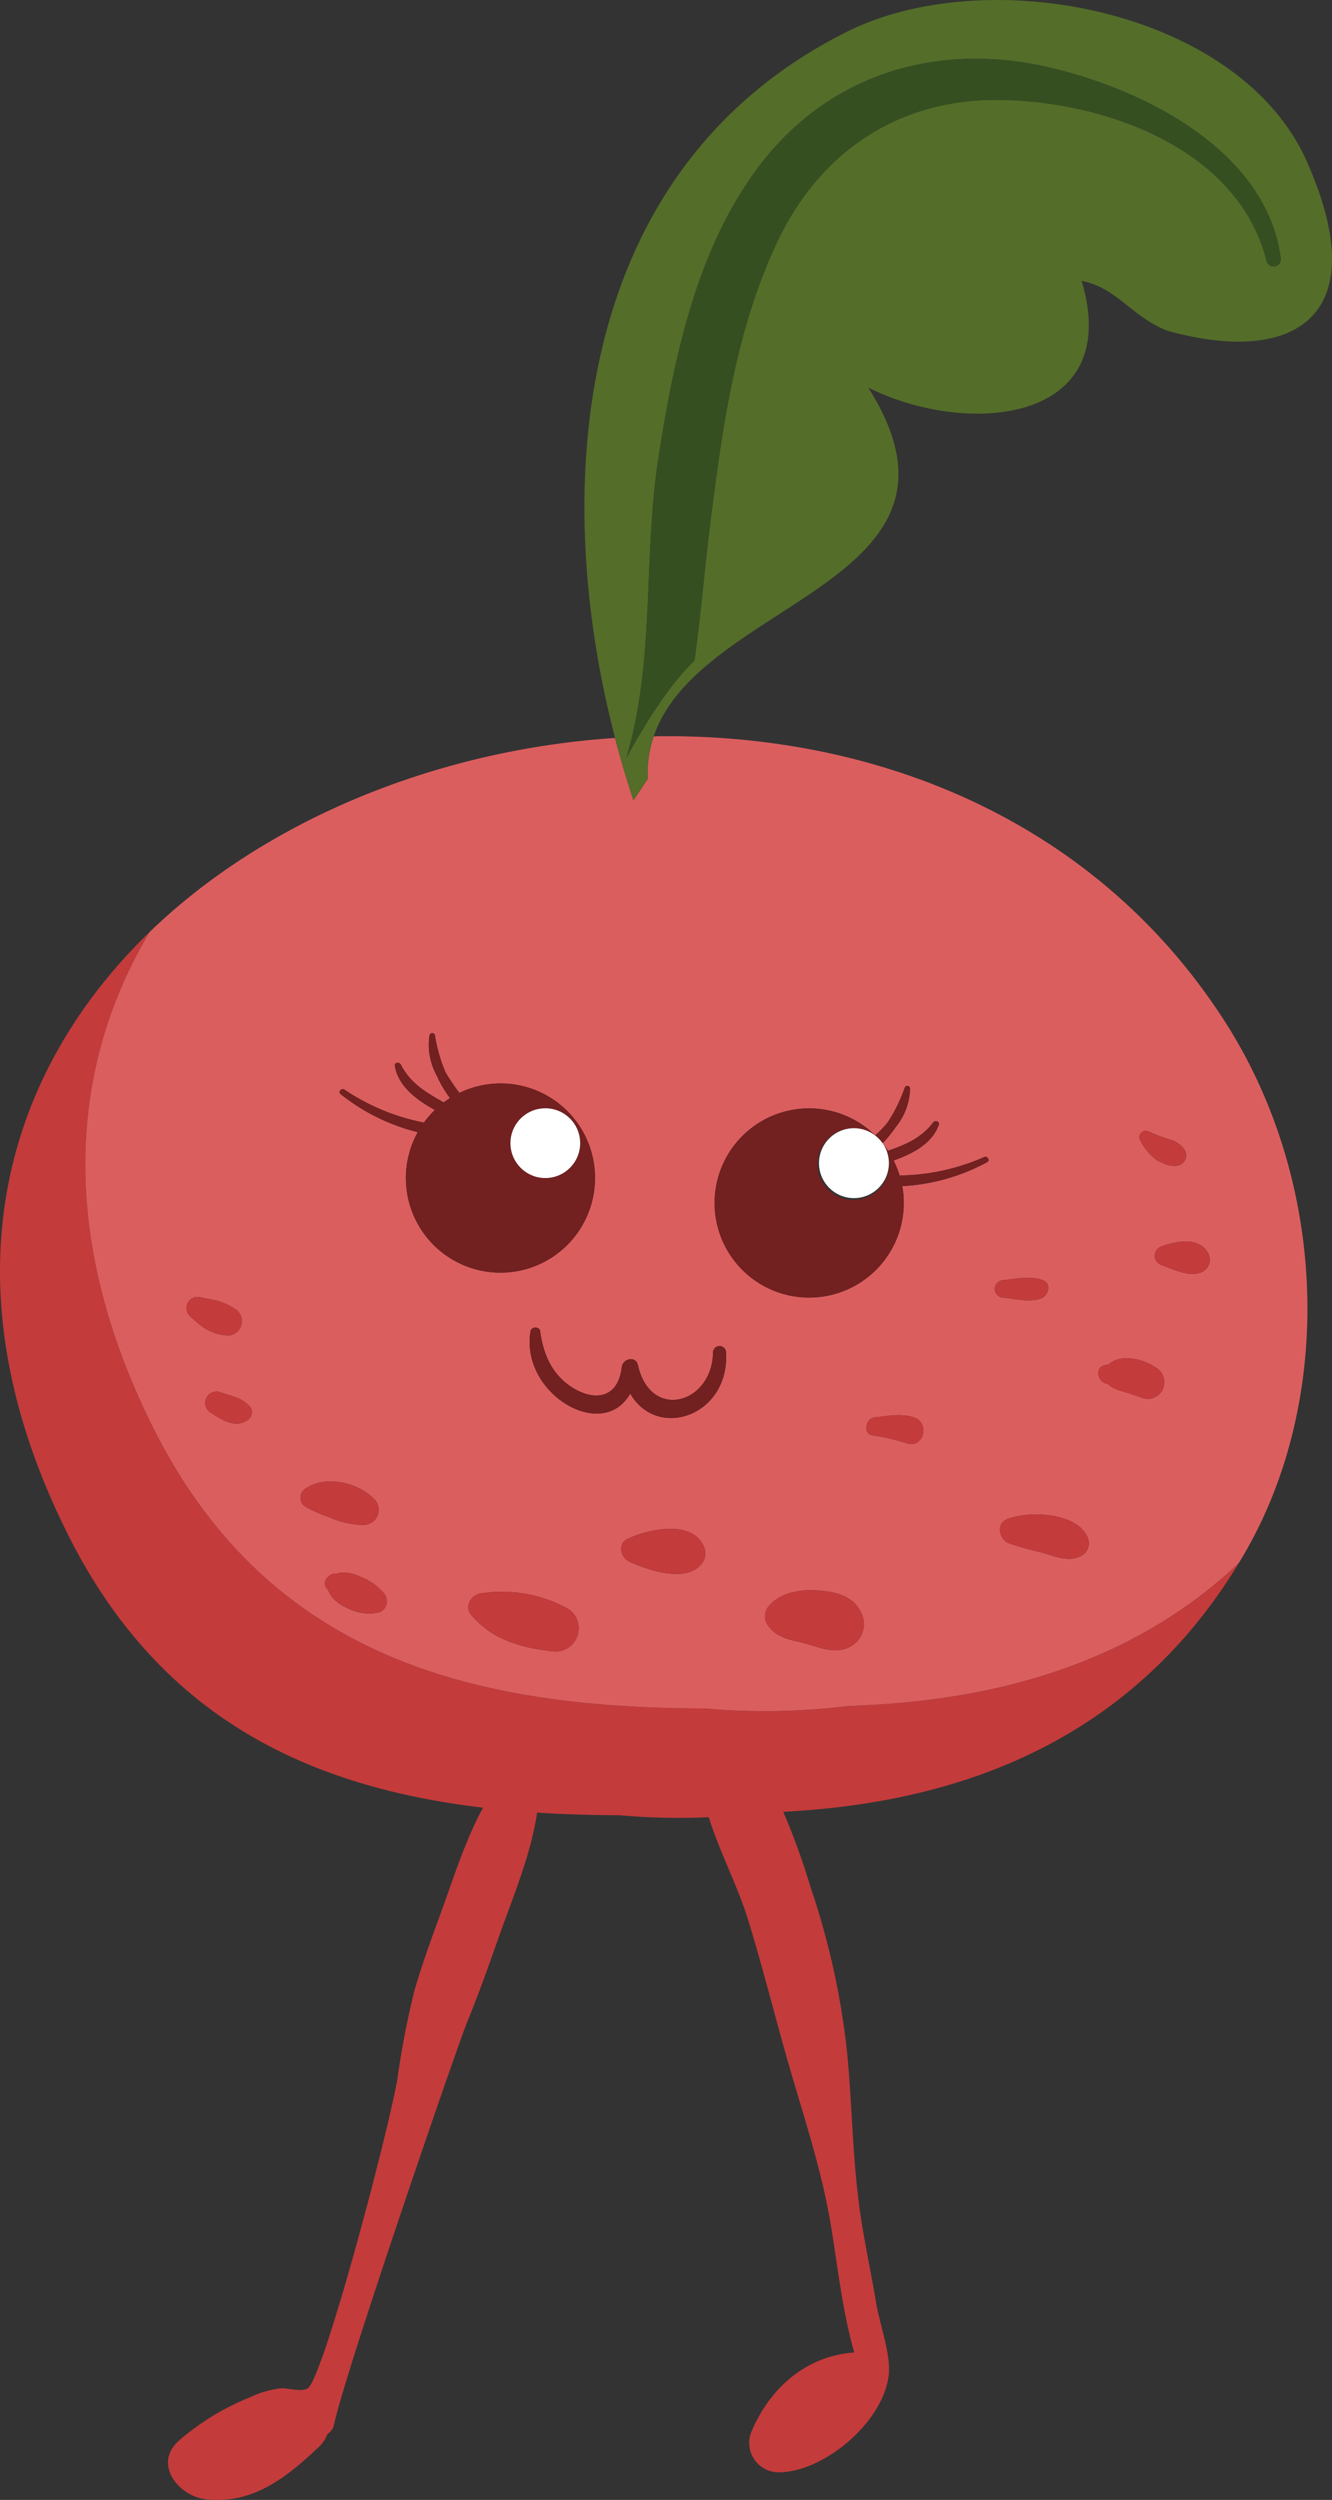 <svg id="redish" xmlns="http://www.w3.org/2000/svg" width="192.032" height="360.241" viewBox="0 0 192.032 360.241">
  <rect x="0" y="0" width="192.032" height="360.241" fill="#333333" stroke="none"/>
  <path id="Path_122" data-name="Path 122" d="M847.043,426.234c-33.64-.074-63.65-7.405-80.145-41.77-13.252-27.331-11.111-51.314.136-70.124-20.919,20.2-29.639,50.034-12.441,85.5,13.2,27.5,35.06,37.681,60.5,40.691-2.556,4.674-4.258,10.144-5.964,14.82-1.412,3.871-2.842,7.733-3.972,11.7a126.694,126.694,0,0,0-2.443,12.75c-1.51,8.417-10.725,43.123-12.91,44.405-.977.574-2.806-.081-3.889,0a14.165,14.165,0,0,0-4.526,1.334A36.025,36.025,0,0,0,771.18,531.8c-3.689,3.394.086,7.922,3.852,8.378,6.844.829,11.828-3.209,16.4-7.542a4.727,4.727,0,0,0,1.226-1.856,2.07,2.07,0,0,0,.959-1.391c1.576-7.465,17.77-54.545,19.229-58.08,1.662-4.033,3.1-8.129,4.554-12.242,1.945-5.514,4.6-11.746,5.484-17.823,3.887.248,7.843.364,11.85.373a96.713,96.713,0,0,0,12.9.289c1.576,5.018,4.19,9.985,5.676,14.8,2.237,7.247,4.029,14.634,6.163,21.913,2.193,7.484,4.528,14.582,5.8,22.3.958,5.817,1.648,12.265,3.335,18.119-6.739.477-12.011,4.865-14.776,11.3a4.25,4.25,0,0,0,4.13,5.966c6.491-.178,15.049-7.44,15.637-14.249.244-2.851-1.348-7.246-1.828-10.12-.657-3.934-1.488-7.836-2.119-11.775-1.324-8.267-1.28-16.421-2.113-24.731a110.538,110.538,0,0,0-5.213-23.389,102.538,102.538,0,0,0-3.946-10.908c19.179-1.034,47.914-6.542,65.655-35.839-18.1,17.087-40.995,20.07-56.3,20.589A98.528,98.528,0,0,1,847.043,426.234Z" transform="translate(-745.452 -180.043)" fill="#c43b3b"/>
  <path id="Path_123" data-name="Path 123" d="M845.558,514.979c.008.026.02.05.028.075C845.614,515.1,845.618,515.073,845.558,514.979Z" transform="translate(-798.226 -285.817)" fill="#db5e5e"/>
  <path id="Path_124" data-name="Path 124" d="M845.456,514.273a1.053,1.053,0,0,0,.042.326l.006.007A1.1,1.1,0,0,1,845.456,514.273Z" transform="translate(-798.172 -285.444)" fill="#db5e5e"/>
  <path id="Path_125" data-name="Path 125" d="M850.5,263.914c-.969-2.906-1.86-5.907-2.661-8.982-25.5,1.683-50.248,11.693-67.087,27.955-11.248,18.81-13.388,42.793-.136,70.124,16.495,34.365,46.5,41.7,80.145,41.77a98.534,98.534,0,0,0,20.7-.354c15.3-.52,38.2-3.5,56.3-20.589,13.743-22.252,13.214-54.069-1.8-77.734-18.774-29.5-50.834-41.975-82.538-41.406a16.83,16.83,0,0,0-.867,6.14Zm-63.8,74.465a1.611,1.611,0,0,1,1.438-2.832c.831.2,1.636.28,2.475.509a8.963,8.963,0,0,1,2.59,1.252,2.059,2.059,0,0,1-1.316,3.723,7.125,7.125,0,0,1-3.262-1.062A18.169,18.169,0,0,1,786.7,338.379Zm8.213,14.811c-1.733,1.306-3.747.021-5.283-.978a1.644,1.644,0,0,1,1.428-2.959c1.166.423,2.666.662,3.587,1.527a3.923,3.923,0,0,1,.609.55A1.342,1.342,0,0,1,794.916,353.19Zm8.408,9.838c3.012-1.93,7.623-.75,9.915,1.689a2.183,2.183,0,0,1-1.734,3.616,12.392,12.392,0,0,1-4.785-1.069,20.8,20.8,0,0,1-3.539-1.565A1.564,1.564,0,0,1,803.323,363.029Zm10.553,17.9a6.668,6.668,0,0,1-4.778-.7,5.058,5.058,0,0,1-2.081-1.56,3.451,3.451,0,0,1-.483-.832.432.432,0,0,1-.034-.082,1.582,1.582,0,0,0-.172-.214c-.9-.962.258-2.3,1.332-2.186.018,0,.028.005.044.007l.034-.014a3.037,3.037,0,0,1,1.11-.141,5.115,5.115,0,0,1,2.221.574,8.183,8.183,0,0,1,3.567,2.542A1.726,1.726,0,0,1,813.876,380.926Zm3.815-62.581a13.563,13.563,0,0,1,1.71-6.607,29.042,29.042,0,0,1-11.1-5.47c-.444-.339.108-.956.553-.649a31.174,31.174,0,0,0,11.438,4.737,13.685,13.685,0,0,1,1.572-1.816c-2.58-1.433-5.247-3.358-5.766-6.338-.1-.548.659-.613.869-.2,1.4,2.737,3.677,4.029,6.184,5.444q.436-.329.9-.623a16.087,16.087,0,0,1-1.929-3.281,9.112,9.112,0,0,1-1.024-5.779.4.4,0,0,1,.785.033,22.435,22.435,0,0,0,1.51,5.279,27.64,27.64,0,0,0,2.013,3,13.629,13.629,0,1,1-7.714,12.27Zm21.159,68.212c-4.594-.54-8.758-1.675-11.791-5.319-.981-1.177.056-2.826,1.378-3.024a19.807,19.807,0,0,1,12.285,2A3.35,3.35,0,0,1,838.85,386.557Zm21.315-12.442c-2.283,2.553-7.635.715-10.222-.478-1.318-.608-1.823-2.594-.253-3.322,2.928-1.357,9.335-2.811,10.975,1.178A2.3,2.3,0,0,1,860.166,374.115Zm21.642,11.723c-2.213,1.25-4.358.148-6.581-.429-1.809-.47-3.99-.757-5.165-2.376a2.294,2.294,0,0,1-.266-2.728c1.47-2.058,4.348-2.657,6.771-2.557,3.036.125,6.116.764,7.066,4.056A3.662,3.662,0,0,1,881.808,385.838Zm8.18-29.239a32.136,32.136,0,0,0-4.925-1.162c-1.564-.165-1.132-2.461.256-2.608,1.925-.2,3.661-.6,5.564-.015C893.259,353.545,892.432,357.25,889.987,356.6Zm43.443-27.265a1.991,1.991,0,0,1-1.047,2.6c-1.8.736-4.172-.478-5.846-1.075a1.432,1.432,0,0,1-.026-2.628C928.7,327.454,932.158,326.678,933.43,329.333ZM924.8,311.653a26.953,26.953,0,0,0,3.387,1.248c1.06.426,2.507,1.565,1.827,2.872-.807,1.546-3.149.6-4.172-.077a8.08,8.08,0,0,1-2.3-2.79A.928.928,0,0,1,924.8,311.653Zm-6.232,33.63a.576.576,0,0,1,.328.005l.128-.123a5.219,5.219,0,0,1,.713-.473,4.645,4.645,0,0,1,2.331-.365,8.189,8.189,0,0,1,3.863,1.395,2.46,2.46,0,0,1,.741,3.335,2.422,2.422,0,0,1-2.776,1c-1.022-.384-2.037-.69-3.072-1.026a4.928,4.928,0,0,1-1.51-.667,2.1,2.1,0,0,1-.384-.322c-.042-.009-.082-.018-.132-.032C917.368,347.785,916.91,345.542,918.564,345.282Zm-2.61,24.8a2.094,2.094,0,0,1-.969,2.758c-1.838.88-3.724.033-5.557-.513a45.223,45.223,0,0,1-4.835-1.352c-1.384-.591-1.883-2.821-.212-3.482C907.5,366.259,914.4,366.512,915.954,370.083Zm-12.166-37.018c1.913-.2,3.938-.69,5.78.026,1.252.487.727,2.194-.262,2.582-1.653.647-3.733.092-5.444-.085A1.263,1.263,0,0,1,903.789,333.064ZM875.832,308.3a13.564,13.564,0,0,1,9.515,3.9,13.875,13.875,0,0,0,1.836-1.927,22.482,22.482,0,0,0,2.417-4.93.4.4,0,0,1,.779.105,9.116,9.116,0,0,1-2.027,5.508,20.674,20.674,0,0,1-1.935,2.394c.022.031.048.058.07.09.253.315.487.644.711.981,2.5-.883,4.765-1.793,6.5-4.075.282-.372,1.013-.174.823.348-1,2.747-3.807,4.172-6.515,5.126a13.486,13.486,0,0,1,.867,2.163,31.184,31.184,0,0,0,12.175-2.651c.493-.222.927.482.431.737a28.972,28.972,0,0,1-12.225,3.448,13.637,13.637,0,1,1-13.42-11.218Zm-13.861,35.171a.943.943,0,0,1,1.885,0c.489,9.214-9.96,12.692-13.823,5.933-4,7.108-15.9-.055-14.368-8.994.116-.675,1.284-.7,1.38,0,.4,2.919,1.416,5.637,3.8,7.524,3.184,2.522,7.367,2.776,7.957-2.31.144-1.242,2.019-1.732,2.341-.316C852.98,353.409,861.856,350.868,861.971,343.468Z" transform="translate(-759.174 -148.591)" fill="#db5e5e"/>
  <path id="Path_126" data-name="Path 126" d="M1028.141,54.365C1018.912,31.806,982,24.628,961.489,34.882c-39.677,19.838-42.8,65.787-33.424,101.764.8,3.074,1.692,6.075,2.661,8.982l2.051-3.076a16.833,16.833,0,0,1,.867-6.14c6.667-19.725,48.71-22.171,30.921-50.259,14.356,7.178,36.915,5.127,30.762-15.381,5.127,1.026,7.178,5.127,12.305,7.178C1026.089,83.077,1037.366,75.9,1028.141,54.365ZM982.722,44.7c-13.973.06-25.025,7.558-31.057,20.019-6.192,12.791-8.149,27.265-9.9,41.226-.807,6.427-1.334,13.043-2.251,19.573C934.64,130,929.6,139.8,929.7,139.474c4.178-14.014,2.391-28.774,4.614-43.162,2.3-14.91,5.83-31.631,15.706-43.559C960.052,40.634,975.027,36.5,990.25,39.927c13.763,3.1,31.8,11.975,33.8,27.708a1.046,1.046,0,0,1-2.029.387C1017.956,51.495,998.089,44.639,982.722,44.7Z" transform="translate(-839.394 -30.304)" fill="#546d29"/>
  <path id="Path_127" data-name="Path 127" d="M1028.77,77.459a1.046,1.046,0,0,0,2.029-.387c-2-15.733-20.037-24.611-33.8-27.708-15.223-3.425-30.2.708-40.232,12.827-9.876,11.928-13.4,28.649-15.706,43.559-2.223,14.388-.436,29.147-4.614,43.162-.1.325,4.941-9.474,9.816-13.952.917-6.53,1.444-13.146,2.251-19.573,1.75-13.961,3.707-28.436,9.9-41.226C964.445,61.7,975.5,54.2,989.47,54.142,1004.836,54.075,1024.7,60.932,1028.77,77.459Z" transform="translate(-846.141 -39.741)" fill="#364f21"/>
  <path id="Path_128" data-name="Path 128" d="M976.976,391.746a13.628,13.628,0,0,0,13.42-16.058,28.97,28.97,0,0,0,12.225-3.448c.5-.255.062-.959-.431-.737a31.184,31.184,0,0,1-12.175,2.651,13.515,13.515,0,0,0-.867-2.163c2.708-.955,5.513-2.379,6.515-5.126.19-.522-.541-.719-.823-.347-1.732,2.281-4,3.191-6.5,4.075-.224-.337-.459-.666-.711-.981a5.171,5.171,0,1,1-.857-.974,5.058,5.058,0,0,1,.787.884,20.729,20.729,0,0,0,1.935-2.394,9.119,9.119,0,0,0,2.027-5.508.4.4,0,0,0-.779-.105,22.485,22.485,0,0,1-2.417,4.93,13.868,13.868,0,0,1-1.836,1.927,13.629,13.629,0,1,0-9.515,23.378Z" transform="translate(-860.319 -204.765)" fill="#722020"/>
  <path id="Path_129" data-name="Path 129" d="M885.839,366.032a13.613,13.613,0,0,0-19.561-12.27,27.655,27.655,0,0,1-2.013-3,22.439,22.439,0,0,1-1.51-5.279.4.4,0,0,0-.785-.033,9.105,9.105,0,0,0,1.024,5.779,16.066,16.066,0,0,0,1.929,3.281c-.308.2-.607.4-.9.623-2.507-1.415-4.784-2.708-6.185-5.444-.21-.416-.965-.35-.869.2.519,2.979,3.186,4.9,5.766,6.338a13.683,13.683,0,0,0-1.572,1.816,31.175,31.175,0,0,1-11.438-4.737c-.444-.306-1,.311-.553.649a29.042,29.042,0,0,0,11.1,5.47,13.637,13.637,0,1,0,25.565,6.608Zm-7.178-10.049a5.024,5.024,0,1,1-5.025,5.024A5.024,5.024,0,0,1,878.661,355.983Z" transform="translate(-800.047 -196.278)" fill="#722020"/>
  <path id="Path_130" data-name="Path 130" d="M1000.247,374.15a5.037,5.037,0,1,0,4.2,2.269c-.022-.032-.048-.059-.07-.09a5.058,5.058,0,0,0-.787-.884A4.992,4.992,0,0,0,1000.247,374.15Z" transform="translate(-877.127 -211.574)" fill="#fff"/>
  <circle id="Ellipse_1" data-name="Ellipse 1" cx="5.025" cy="5.025" r="5.025" transform="translate(73.59 159.705)" fill="#fff"/>
  <path id="Path_131" data-name="Path 131" d="M920.212,440.632c-.591,5.086-4.773,4.832-7.957,2.31-2.383-1.887-3.4-4.605-3.8-7.524-.1-.7-1.264-.675-1.38,0-1.536,8.94,10.366,16.1,14.368,8.994,3.863,6.759,14.312,3.28,13.823-5.933a.943.943,0,0,0-1.885,0c-.114,7.4-8.991,9.94-10.829,1.836C922.231,438.9,920.356,439.39,920.212,440.632Z" transform="translate(-830.586 -243.602)" fill="#722020"/>
  <path id="Path_132" data-name="Path 132" d="M985.8,514.956c-2.423-.1-5.3.5-6.771,2.557a2.294,2.294,0,0,0,.266,2.728c1.175,1.619,3.357,1.906,5.165,2.376,2.223.577,4.368,1.679,6.581.429a3.666,3.666,0,0,0,1.825-4.035C991.915,515.72,988.837,515.081,985.8,514.956Z" transform="translate(-868.407 -285.799)" fill="#c43b3b"/>
  <path id="Path_133" data-name="Path 133" d="M902.261,517.682a19.808,19.808,0,0,0-12.285-2c-1.322.2-2.359,1.847-1.378,3.024,3.032,3.643,7.2,4.779,11.791,5.319A3.35,3.35,0,0,0,902.261,517.682Z" transform="translate(-820.712 -286.06)" fill="#c43b3b"/>
  <path id="Path_134" data-name="Path 134" d="M935.808,497.669c-1.57.728-1.065,2.714.252,3.322,2.588,1.192,7.939,3.031,10.222.478a2.3,2.3,0,0,0,.5-2.622C945.143,494.858,938.735,496.312,935.808,497.669Z" transform="translate(-845.29 -275.944)" fill="#c43b3b"/>
  <path id="Path_135" data-name="Path 135" d="M846.084,488.068a2.183,2.183,0,0,0,1.734-3.616c-2.293-2.44-6.9-3.619-9.915-1.689a1.565,1.565,0,0,0-.142,2.672A20.8,20.8,0,0,0,841.3,487,12.4,12.4,0,0,0,846.084,488.068Z" transform="translate(-793.754 -268.325)" fill="#c43b3b"/>
  <path id="Path_136" data-name="Path 136" d="M849.562,510.146a5.115,5.115,0,0,0-2.221-.574,3.037,3.037,0,0,0-1.11.141l-.034.014c-.016,0-.026-.005-.044-.007-1.074-.113-2.231,1.224-1.332,2.186a1.593,1.593,0,0,1,.172.214,1.067,1.067,0,0,1-.042-.326,1.1,1.1,0,0,0,.048.334c.06.094.056.119.028.075a3.434,3.434,0,0,0,.483.832,5.069,5.069,0,0,0,2.081,1.56,6.666,6.666,0,0,0,4.778.7,1.724,1.724,0,0,0,.759-2.611A8.17,8.17,0,0,0,849.562,510.146Z" transform="translate(-797.668 -282.966)" fill="#c43b3b"/>
  <path id="Path_137" data-name="Path 137" d="M845.545,514.963a.434.434,0,0,0,.034.082c-.008-.025-.02-.049-.028-.075Z" transform="translate(-798.219 -285.808)" fill="#c43b3b"/>
  <path id="Path_138" data-name="Path 138" d="M1051.384,492.529c-1.671.661-1.172,2.89.212,3.482a45.1,45.1,0,0,0,4.834,1.352c1.834.547,3.719,1.394,5.557.513a2.094,2.094,0,0,0,.969-2.758C1061.4,491.548,1054.5,491.295,1051.384,492.529Z" transform="translate(-906.179 -273.628)" fill="#c43b3b"/>
  <path id="Path_139" data-name="Path 139" d="M1081.616,447.939c.05.014.09.023.132.032a2.1,2.1,0,0,0,.385.322,4.928,4.928,0,0,0,1.51.667c1.035.336,2.051.643,3.073,1.026a2.422,2.422,0,0,0,2.776-1,2.46,2.46,0,0,0-.741-3.335,8.188,8.188,0,0,0-3.863-1.395,4.645,4.645,0,0,0-2.331.365,5.27,5.27,0,0,0-.713.473l-.128.123a.58.58,0,0,0-.328-.005C1079.73,445.47,1080.188,447.713,1081.616,447.939Z" transform="translate(-921.995 -248.519)" fill="#c43b3b"/>
  <path id="Path_140" data-name="Path 140" d="M1016.423,461.892c-1.9-.587-3.639-.187-5.564.015-1.388.146-1.82,2.443-.256,2.608a32.139,32.139,0,0,1,4.925,1.162C1017.969,466.327,1018.8,462.622,1016.423,461.892Z" transform="translate(-884.711 -257.668)" fill="#c43b3b"/>
  <path id="Path_141" data-name="Path 141" d="M1050.07,422.594c1.71.177,3.791.732,5.443.085.99-.388,1.515-2.1.262-2.582-1.843-.716-3.868-.225-5.78-.026A1.263,1.263,0,0,0,1050.07,422.594Z" transform="translate(-905.38 -235.598)" fill="#c43b3b"/>
  <path id="Path_142" data-name="Path 142" d="M1095.228,379.088c1.023.677,3.365,1.623,4.172.077.681-1.307-.767-2.445-1.826-2.872a26.877,26.877,0,0,1-3.387-1.248.927.927,0,0,0-1.261,1.253A8.133,8.133,0,0,0,1095.228,379.088Z" transform="translate(-928.566 -211.984)" fill="#c43b3b"/>
  <path id="Path_143" data-name="Path 143" d="M1098.445,412.045c1.674.6,4.05,1.811,5.846,1.075a1.991,1.991,0,0,0,1.047-2.6c-1.276-2.656-4.731-1.879-6.92-1.1A1.433,1.433,0,0,0,1098.445,412.045Z" transform="translate(-931.083 -229.776)" fill="#c43b3b"/>
  <path id="Path_144" data-name="Path 144" d="M809.446,427.412a8.938,8.938,0,0,0-2.59-1.252c-.839-.228-1.645-.312-2.475-.509a1.611,1.611,0,0,0-1.438,2.832,18.215,18.215,0,0,0,1.925,1.589,7.118,7.118,0,0,0,3.262,1.062A2.059,2.059,0,0,0,809.446,427.412Z" transform="translate(-775.415 -238.695)" fill="#c43b3b"/>
  <path id="Path_145" data-name="Path 145" d="M813.926,456.082c-.922-.865-2.421-1.1-3.587-1.527a1.644,1.644,0,0,0-1.428,2.959c1.536,1,3.551,2.284,5.283.978a1.342,1.342,0,0,0,.34-1.861A3.97,3.97,0,0,0,813.926,456.082Z" transform="translate(-778.452 -253.893)" fill="#c43b3b"/>
</svg>
